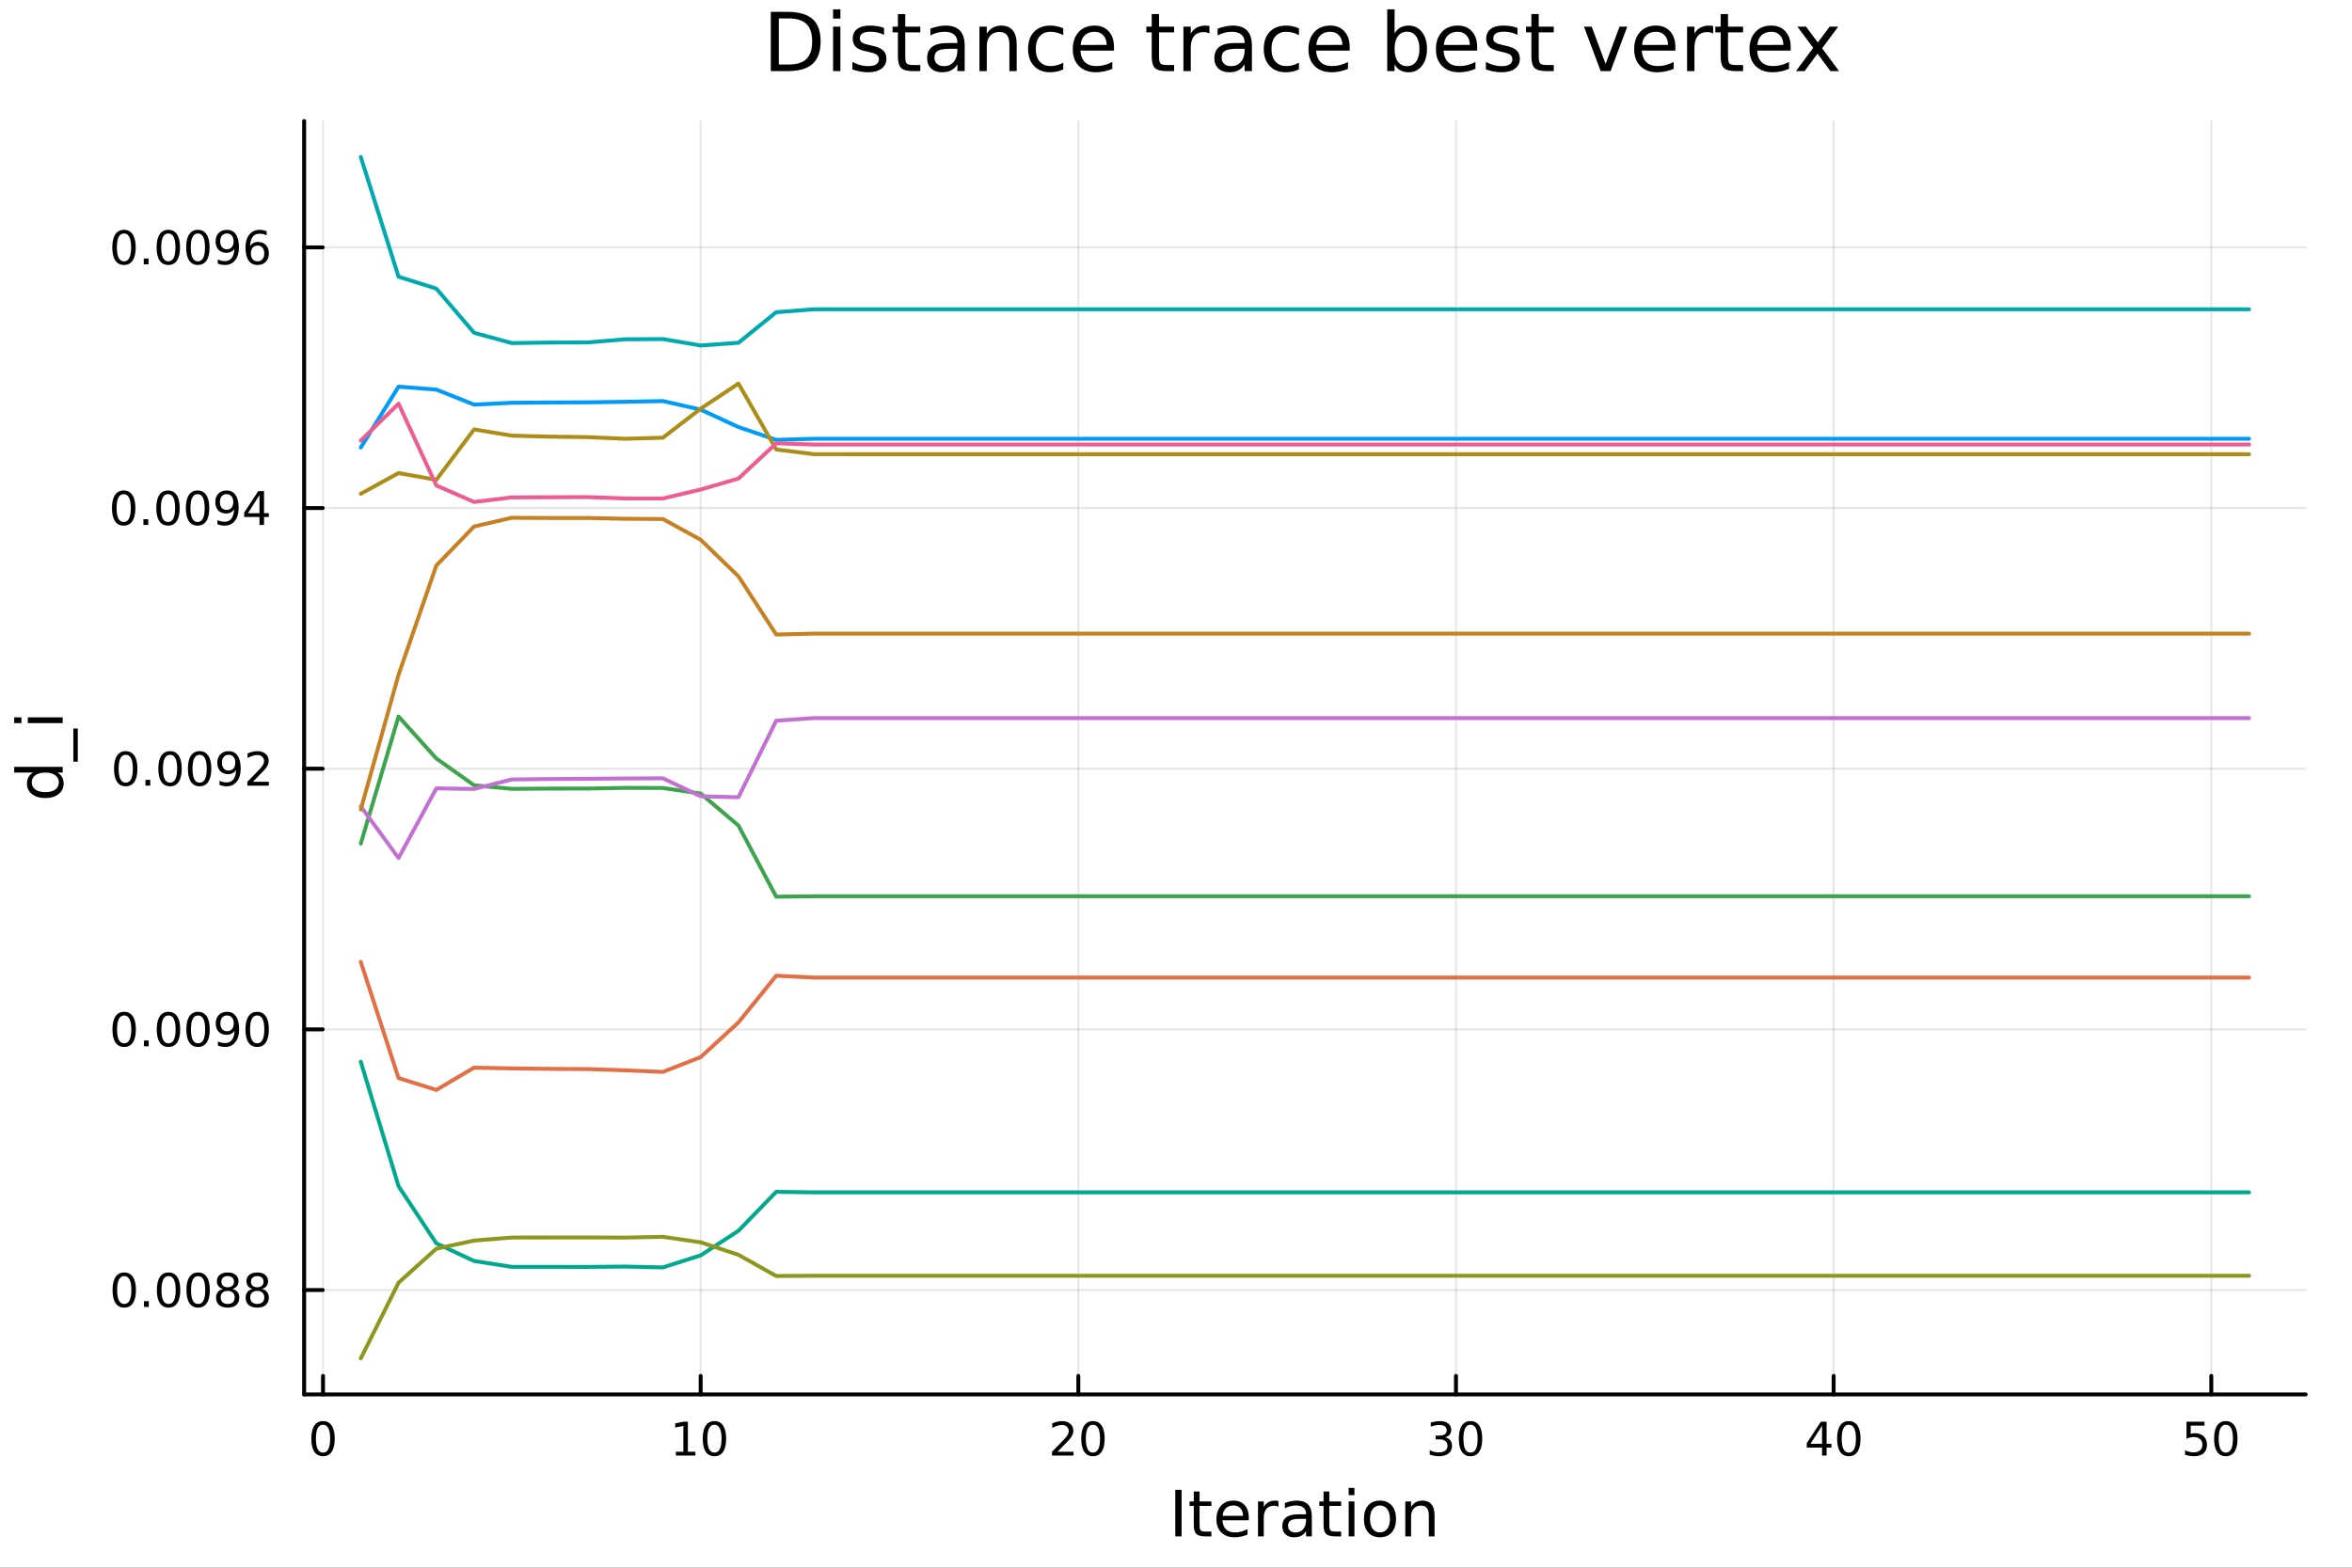 <?xml version="1.0" encoding="utf-8"?>
<svg xmlns="http://www.w3.org/2000/svg" xmlns:xlink="http://www.w3.org/1999/xlink" width="600" height="400" viewBox="0 0 2400 1600">
<rect x="0" y="0" width="2400" height="1600" fill="#333333" stroke="none"/>
<defs>
  <clipPath id="clip060">
    <rect x="0" y="0" width="2400" height="1600"/>
  </clipPath>
</defs>
<path clip-path="url(#clip060)" d="M0 1600 L2400 1600 L2400 0 L0 0  Z" fill="#ffffff" fill-rule="evenodd" fill-opacity="1"/>
<defs>
  <clipPath id="clip061">
    <rect x="480" y="0" width="1681" height="1600"/>
  </clipPath>
</defs>
<path clip-path="url(#clip060)" d="M310.352 1423.18 L2352.76 1423.18 L2352.76 123.472 L310.352 123.472  Z" fill="#ffffff" fill-rule="evenodd" fill-opacity="1"/>
<defs>
  <clipPath id="clip062">
    <rect x="310" y="123" width="2043" height="1301"/>
  </clipPath>
</defs>
<polyline clip-path="url(#clip062)" style="stroke:#000000; stroke-linecap:round; stroke-linejoin:round; stroke-width:2; stroke-opacity:0.1; fill:none" points="329.62,1423.18 329.62,123.472 "/>
<polyline clip-path="url(#clip062)" style="stroke:#000000; stroke-linecap:round; stroke-linejoin:round; stroke-width:2; stroke-opacity:0.1; fill:none" points="714.979,1423.18 714.979,123.472 "/>
<polyline clip-path="url(#clip062)" style="stroke:#000000; stroke-linecap:round; stroke-linejoin:round; stroke-width:2; stroke-opacity:0.1; fill:none" points="1100.34,1423.18 1100.34,123.472 "/>
<polyline clip-path="url(#clip062)" style="stroke:#000000; stroke-linecap:round; stroke-linejoin:round; stroke-width:2; stroke-opacity:0.1; fill:none" points="1485.7,1423.18 1485.7,123.472 "/>
<polyline clip-path="url(#clip062)" style="stroke:#000000; stroke-linecap:round; stroke-linejoin:round; stroke-width:2; stroke-opacity:0.1; fill:none" points="1871.06,1423.18 1871.06,123.472 "/>
<polyline clip-path="url(#clip062)" style="stroke:#000000; stroke-linecap:round; stroke-linejoin:round; stroke-width:2; stroke-opacity:0.1; fill:none" points="2256.42,1423.18 2256.42,123.472 "/>
<polyline clip-path="url(#clip062)" style="stroke:#000000; stroke-linecap:round; stroke-linejoin:round; stroke-width:2; stroke-opacity:0.1; fill:none" points="310.352,1316.61 2352.76,1316.61 "/>
<polyline clip-path="url(#clip062)" style="stroke:#000000; stroke-linecap:round; stroke-linejoin:round; stroke-width:2; stroke-opacity:0.1; fill:none" points="310.352,1050.58 2352.76,1050.58 "/>
<polyline clip-path="url(#clip062)" style="stroke:#000000; stroke-linecap:round; stroke-linejoin:round; stroke-width:2; stroke-opacity:0.1; fill:none" points="310.352,784.547 2352.76,784.547 "/>
<polyline clip-path="url(#clip062)" style="stroke:#000000; stroke-linecap:round; stroke-linejoin:round; stroke-width:2; stroke-opacity:0.1; fill:none" points="310.352,518.514 2352.76,518.514 "/>
<polyline clip-path="url(#clip062)" style="stroke:#000000; stroke-linecap:round; stroke-linejoin:round; stroke-width:2; stroke-opacity:0.1; fill:none" points="310.352,252.481 2352.76,252.481 "/>
<polyline clip-path="url(#clip060)" style="stroke:#000000; stroke-linecap:round; stroke-linejoin:round; stroke-width:4; stroke-opacity:1; fill:none" points="310.352,1423.18 2352.76,1423.18 "/>
<polyline clip-path="url(#clip060)" style="stroke:#000000; stroke-linecap:round; stroke-linejoin:round; stroke-width:4; stroke-opacity:1; fill:none" points="329.62,1423.18 329.62,1404.28 "/>
<polyline clip-path="url(#clip060)" style="stroke:#000000; stroke-linecap:round; stroke-linejoin:round; stroke-width:4; stroke-opacity:1; fill:none" points="714.979,1423.18 714.979,1404.28 "/>
<polyline clip-path="url(#clip060)" style="stroke:#000000; stroke-linecap:round; stroke-linejoin:round; stroke-width:4; stroke-opacity:1; fill:none" points="1100.34,1423.18 1100.34,1404.28 "/>
<polyline clip-path="url(#clip060)" style="stroke:#000000; stroke-linecap:round; stroke-linejoin:round; stroke-width:4; stroke-opacity:1; fill:none" points="1485.7,1423.18 1485.7,1404.28 "/>
<polyline clip-path="url(#clip060)" style="stroke:#000000; stroke-linecap:round; stroke-linejoin:round; stroke-width:4; stroke-opacity:1; fill:none" points="1871.06,1423.18 1871.06,1404.28 "/>
<polyline clip-path="url(#clip060)" style="stroke:#000000; stroke-linecap:round; stroke-linejoin:round; stroke-width:4; stroke-opacity:1; fill:none" points="2256.42,1423.18 2256.42,1404.28 "/>
<path clip-path="url(#clip060)" d="M329.62 1454.1 Q326.009 1454.1 324.18 1457.66 Q322.375 1461.2 322.375 1468.33 Q322.375 1475.44 324.18 1479.01 Q326.009 1482.55 329.62 1482.55 Q333.254 1482.55 335.06 1479.01 Q336.888 1475.44 336.888 1468.33 Q336.888 1461.2 335.06 1457.66 Q333.254 1454.1 329.62 1454.1 M329.62 1450.39 Q335.43 1450.39 338.486 1455 Q341.564 1459.58 341.564 1468.33 Q341.564 1477.06 338.486 1481.67 Q335.43 1486.25 329.62 1486.25 Q323.81 1486.25 320.731 1481.67 Q317.675 1477.06 317.675 1468.33 Q317.675 1459.58 320.731 1455 Q323.81 1450.39 329.62 1450.39 Z" fill="#000000" fill-rule="nonzero" fill-opacity="1" /><path clip-path="url(#clip060)" d="M689.667 1481.64 L697.306 1481.64 L697.306 1455.28 L688.995 1456.95 L688.995 1452.69 L697.259 1451.02 L701.935 1451.02 L701.935 1481.64 L709.574 1481.64 L709.574 1485.58 L689.667 1485.58 L689.667 1481.64 Z" fill="#000000" fill-rule="nonzero" fill-opacity="1" /><path clip-path="url(#clip060)" d="M729.018 1454.1 Q725.407 1454.1 723.579 1457.66 Q721.773 1461.2 721.773 1468.33 Q721.773 1475.44 723.579 1479.01 Q725.407 1482.55 729.018 1482.55 Q732.653 1482.55 734.458 1479.01 Q736.287 1475.44 736.287 1468.33 Q736.287 1461.2 734.458 1457.66 Q732.653 1454.1 729.018 1454.1 M729.018 1450.39 Q734.829 1450.39 737.884 1455 Q740.963 1459.58 740.963 1468.33 Q740.963 1477.06 737.884 1481.67 Q734.829 1486.25 729.018 1486.25 Q723.208 1486.25 720.13 1481.67 Q717.074 1477.06 717.074 1468.33 Q717.074 1459.58 720.13 1455 Q723.208 1450.39 729.018 1450.39 Z" fill="#000000" fill-rule="nonzero" fill-opacity="1" /><path clip-path="url(#clip060)" d="M1079.11 1481.64 L1095.43 1481.64 L1095.43 1485.58 L1073.49 1485.58 L1073.49 1481.64 Q1076.15 1478.89 1080.73 1474.26 Q1085.34 1469.61 1086.52 1468.27 Q1088.76 1465.74 1089.64 1464.01 Q1090.55 1462.25 1090.55 1460.56 Q1090.55 1457.8 1088.6 1456.07 Q1086.68 1454.33 1083.58 1454.33 Q1081.38 1454.33 1078.93 1455.09 Q1076.5 1455.86 1073.72 1457.41 L1073.72 1452.69 Q1076.54 1451.55 1079 1450.97 Q1081.45 1450.39 1083.49 1450.39 Q1088.86 1450.39 1092.05 1453.08 Q1095.25 1455.77 1095.25 1460.26 Q1095.25 1462.39 1094.44 1464.31 Q1093.65 1466.2 1091.54 1468.8 Q1090.96 1469.47 1087.86 1472.69 Q1084.76 1475.88 1079.11 1481.64 Z" fill="#000000" fill-rule="nonzero" fill-opacity="1" /><path clip-path="url(#clip060)" d="M1115.25 1454.1 Q1111.63 1454.1 1109.81 1457.66 Q1108 1461.2 1108 1468.33 Q1108 1475.44 1109.81 1479.01 Q1111.63 1482.55 1115.25 1482.55 Q1118.88 1482.55 1120.69 1479.01 Q1122.51 1475.44 1122.51 1468.33 Q1122.51 1461.2 1120.69 1457.66 Q1118.88 1454.1 1115.25 1454.1 M1115.25 1450.39 Q1121.06 1450.39 1124.11 1455 Q1127.19 1459.58 1127.19 1468.33 Q1127.19 1477.06 1124.11 1481.67 Q1121.06 1486.25 1115.25 1486.25 Q1109.44 1486.25 1106.36 1481.67 Q1103.3 1477.06 1103.3 1468.33 Q1103.3 1459.58 1106.36 1455 Q1109.44 1450.39 1115.25 1450.39 Z" fill="#000000" fill-rule="nonzero" fill-opacity="1" /><path clip-path="url(#clip060)" d="M1474.54 1466.95 Q1477.9 1467.66 1479.77 1469.93 Q1481.67 1472.2 1481.67 1475.53 Q1481.67 1480.65 1478.15 1483.45 Q1474.63 1486.25 1468.15 1486.25 Q1465.98 1486.25 1463.66 1485.81 Q1461.37 1485.39 1458.92 1484.54 L1458.92 1480.02 Q1460.86 1481.16 1463.17 1481.74 Q1465.49 1482.32 1468.01 1482.32 Q1472.41 1482.32 1474.7 1480.58 Q1477.02 1478.84 1477.02 1475.53 Q1477.02 1472.48 1474.86 1470.77 Q1472.73 1469.03 1468.92 1469.03 L1464.89 1469.03 L1464.89 1465.19 L1469.1 1465.19 Q1472.55 1465.19 1474.38 1463.82 Q1476.21 1462.43 1476.21 1459.84 Q1476.21 1457.18 1474.31 1455.77 Q1472.43 1454.33 1468.92 1454.33 Q1466.99 1454.33 1464.79 1454.75 Q1462.6 1455.16 1459.96 1456.04 L1459.96 1451.88 Q1462.62 1451.14 1464.93 1450.77 Q1467.27 1450.39 1469.33 1450.39 Q1474.66 1450.39 1477.76 1452.83 Q1480.86 1455.23 1480.86 1459.35 Q1480.86 1462.22 1479.22 1464.21 Q1477.57 1466.18 1474.54 1466.95 Z" fill="#000000" fill-rule="nonzero" fill-opacity="1" /><path clip-path="url(#clip060)" d="M1500.54 1454.1 Q1496.92 1454.1 1495.1 1457.66 Q1493.29 1461.2 1493.29 1468.33 Q1493.29 1475.44 1495.1 1479.01 Q1496.92 1482.55 1500.54 1482.55 Q1504.17 1482.55 1505.98 1479.01 Q1507.8 1475.44 1507.8 1468.33 Q1507.8 1461.2 1505.98 1457.66 Q1504.17 1454.1 1500.54 1454.1 M1500.54 1450.39 Q1506.35 1450.39 1509.4 1455 Q1512.48 1459.58 1512.48 1468.33 Q1512.48 1477.06 1509.4 1481.67 Q1506.35 1486.25 1500.54 1486.25 Q1494.73 1486.25 1491.65 1481.67 Q1488.59 1477.06 1488.59 1468.33 Q1488.59 1459.58 1491.65 1455 Q1494.73 1450.39 1500.54 1450.39 Z" fill="#000000" fill-rule="nonzero" fill-opacity="1" /><path clip-path="url(#clip060)" d="M1859.23 1455.09 L1847.42 1473.54 L1859.23 1473.54 L1859.23 1455.09 M1858 1451.02 L1863.88 1451.02 L1863.88 1473.54 L1868.81 1473.54 L1868.81 1477.43 L1863.88 1477.43 L1863.88 1485.58 L1859.23 1485.58 L1859.23 1477.43 L1843.63 1477.43 L1843.63 1472.92 L1858 1451.02 Z" fill="#000000" fill-rule="nonzero" fill-opacity="1" /><path clip-path="url(#clip060)" d="M1886.54 1454.1 Q1882.93 1454.1 1881.1 1457.66 Q1879.3 1461.2 1879.3 1468.33 Q1879.3 1475.44 1881.1 1479.01 Q1882.93 1482.55 1886.54 1482.55 Q1890.18 1482.55 1891.98 1479.01 Q1893.81 1475.44 1893.81 1468.33 Q1893.81 1461.2 1891.98 1457.66 Q1890.18 1454.1 1886.54 1454.1 M1886.54 1450.39 Q1892.35 1450.39 1895.41 1455 Q1898.49 1459.58 1898.49 1468.33 Q1898.49 1477.06 1895.41 1481.67 Q1892.35 1486.25 1886.54 1486.25 Q1880.73 1486.25 1877.65 1481.67 Q1874.6 1477.06 1874.6 1468.33 Q1874.6 1459.58 1877.65 1455 Q1880.73 1450.39 1886.54 1450.39 Z" fill="#000000" fill-rule="nonzero" fill-opacity="1" /><path clip-path="url(#clip060)" d="M2231.12 1451.02 L2249.47 1451.02 L2249.47 1454.96 L2235.4 1454.96 L2235.4 1463.43 Q2236.42 1463.08 2237.43 1462.92 Q2238.45 1462.73 2239.47 1462.73 Q2245.26 1462.73 2248.64 1465.9 Q2252.02 1469.08 2252.02 1474.49 Q2252.02 1480.07 2248.55 1483.17 Q2245.07 1486.25 2238.75 1486.25 Q2236.58 1486.25 2234.31 1485.88 Q2232.06 1485.51 2229.66 1484.77 L2229.66 1480.07 Q2231.74 1481.2 2233.96 1481.76 Q2236.18 1482.32 2238.66 1482.32 Q2242.67 1482.32 2245 1480.21 Q2247.34 1478.1 2247.34 1474.49 Q2247.34 1470.88 2245 1468.77 Q2242.67 1466.67 2238.66 1466.67 Q2236.79 1466.67 2234.91 1467.08 Q2233.06 1467.5 2231.12 1468.38 L2231.12 1451.02 Z" fill="#000000" fill-rule="nonzero" fill-opacity="1" /><path clip-path="url(#clip060)" d="M2271.23 1454.1 Q2267.62 1454.1 2265.79 1457.66 Q2263.99 1461.2 2263.99 1468.33 Q2263.99 1475.44 2265.79 1479.01 Q2267.62 1482.55 2271.23 1482.55 Q2274.87 1482.55 2276.67 1479.01 Q2278.5 1475.44 2278.5 1468.33 Q2278.5 1461.2 2276.67 1457.66 Q2274.87 1454.1 2271.23 1454.1 M2271.23 1450.39 Q2277.04 1450.39 2280.1 1455 Q2283.18 1459.58 2283.18 1468.33 Q2283.18 1477.06 2280.1 1481.67 Q2277.04 1486.25 2271.23 1486.25 Q2265.42 1486.25 2262.34 1481.67 Q2259.29 1477.06 2259.29 1468.33 Q2259.29 1459.58 2262.34 1455 Q2265.42 1450.39 2271.23 1450.39 Z" fill="#000000" fill-rule="nonzero" fill-opacity="1" /><path clip-path="url(#clip060)" d="M1199.27 1520.52 L1205.7 1520.52 L1205.7 1568.04 L1199.27 1568.04 L1199.27 1520.52 Z" fill="#000000" fill-rule="nonzero" fill-opacity="1" /><path clip-path="url(#clip060)" d="M1224.04 1522.27 L1224.04 1532.4 L1236.1 1532.4 L1236.1 1536.95 L1224.04 1536.95 L1224.04 1556.3 Q1224.04 1560.66 1225.21 1561.9 Q1226.42 1563.14 1230.08 1563.14 L1236.1 1563.14 L1236.1 1568.04 L1230.08 1568.04 Q1223.31 1568.04 1220.73 1565.53 Q1218.15 1562.98 1218.15 1556.3 L1218.15 1536.95 L1213.85 1536.95 L1213.85 1532.4 L1218.15 1532.4 L1218.15 1522.27 L1224.04 1522.27 Z" fill="#000000" fill-rule="nonzero" fill-opacity="1" /><path clip-path="url(#clip060)" d="M1274.29 1548.76 L1274.29 1551.62 L1247.37 1551.62 Q1247.75 1557.67 1251 1560.85 Q1254.27 1564 1260.1 1564 Q1263.47 1564 1266.62 1563.17 Q1269.81 1562.35 1272.93 1560.69 L1272.93 1566.23 Q1269.77 1567.57 1266.46 1568.27 Q1263.15 1568.97 1259.75 1568.97 Q1251.22 1568.97 1246.22 1564 Q1241.26 1559.04 1241.26 1550.57 Q1241.26 1541.82 1245.97 1536.69 Q1250.71 1531.54 1258.73 1531.54 Q1265.92 1531.54 1270.09 1536.18 Q1274.29 1540.8 1274.29 1548.76 M1268.44 1547.04 Q1268.37 1542.23 1265.73 1539.37 Q1263.12 1536.5 1258.79 1536.5 Q1253.89 1536.5 1250.93 1539.27 Q1248 1542.04 1247.56 1547.07 L1268.44 1547.04 Z" fill="#000000" fill-rule="nonzero" fill-opacity="1" /><path clip-path="url(#clip060)" d="M1304.56 1537.87 Q1303.58 1537.3 1302.4 1537.04 Q1301.25 1536.76 1299.85 1536.76 Q1294.89 1536.76 1292.21 1540 Q1289.57 1543.22 1289.57 1549.27 L1289.57 1568.04 L1283.68 1568.04 L1283.68 1532.4 L1289.57 1532.4 L1289.57 1537.93 Q1291.42 1534.69 1294.38 1533.13 Q1297.34 1531.54 1301.57 1531.54 Q1302.18 1531.54 1302.91 1531.63 Q1303.64 1531.7 1304.53 1531.85 L1304.56 1537.87 Z" fill="#000000" fill-rule="nonzero" fill-opacity="1" /><path clip-path="url(#clip060)" d="M1326.91 1550.12 Q1319.81 1550.12 1317.07 1551.75 Q1314.33 1553.37 1314.33 1557.29 Q1314.33 1560.4 1316.37 1562.25 Q1318.44 1564.07 1321.97 1564.07 Q1326.84 1564.07 1329.77 1560.63 Q1332.73 1557.16 1332.73 1551.43 L1332.73 1550.12 L1326.91 1550.12 M1338.59 1547.71 L1338.59 1568.04 L1332.73 1568.04 L1332.73 1562.63 Q1330.73 1565.88 1327.73 1567.44 Q1324.74 1568.97 1320.41 1568.97 Q1314.94 1568.97 1311.69 1565.91 Q1308.48 1562.82 1308.48 1557.67 Q1308.48 1551.65 1312.49 1548.6 Q1316.53 1545.54 1324.52 1545.54 L1332.73 1545.54 L1332.73 1544.97 Q1332.73 1540.93 1330.06 1538.73 Q1327.42 1536.5 1322.61 1536.5 Q1319.55 1536.5 1316.66 1537.23 Q1313.76 1537.97 1311.09 1539.43 L1311.09 1534.02 Q1314.3 1532.78 1317.33 1532.17 Q1320.35 1531.54 1323.21 1531.54 Q1330.95 1531.54 1334.77 1535.55 Q1338.59 1539.56 1338.59 1547.71 Z" fill="#000000" fill-rule="nonzero" fill-opacity="1" /><path clip-path="url(#clip060)" d="M1356.44 1522.27 L1356.44 1532.4 L1368.51 1532.4 L1368.51 1536.95 L1356.44 1536.95 L1356.44 1556.3 Q1356.44 1560.66 1357.62 1561.9 Q1358.83 1563.14 1362.49 1563.14 L1368.51 1563.14 L1368.51 1568.04 L1362.49 1568.04 Q1355.71 1568.04 1353.13 1565.53 Q1350.56 1562.98 1350.56 1556.3 L1350.56 1536.95 L1346.26 1536.95 L1346.26 1532.4 L1350.56 1532.4 L1350.56 1522.27 L1356.44 1522.27 Z" fill="#000000" fill-rule="nonzero" fill-opacity="1" /><path clip-path="url(#clip060)" d="M1376.21 1532.4 L1382.07 1532.4 L1382.07 1568.04 L1376.21 1568.04 L1376.21 1532.4 M1376.21 1518.52 L1382.07 1518.52 L1382.07 1525.93 L1376.21 1525.93 L1376.21 1518.52 Z" fill="#000000" fill-rule="nonzero" fill-opacity="1" /><path clip-path="url(#clip060)" d="M1408.13 1536.5 Q1403.42 1536.5 1400.69 1540.19 Q1397.95 1543.85 1397.95 1550.25 Q1397.95 1556.65 1400.65 1560.34 Q1403.39 1564 1408.13 1564 Q1412.81 1564 1415.55 1560.31 Q1418.29 1556.62 1418.29 1550.25 Q1418.29 1543.92 1415.55 1540.23 Q1412.81 1536.5 1408.13 1536.5 M1408.13 1531.54 Q1415.77 1531.54 1420.13 1536.5 Q1424.49 1541.47 1424.49 1550.25 Q1424.49 1559 1420.13 1564 Q1415.77 1568.97 1408.13 1568.97 Q1400.46 1568.97 1396.1 1564 Q1391.77 1559 1391.77 1550.25 Q1391.77 1541.47 1396.1 1536.5 Q1400.46 1531.54 1408.13 1531.54 Z" fill="#000000" fill-rule="nonzero" fill-opacity="1" /><path clip-path="url(#clip060)" d="M1463.83 1546.53 L1463.83 1568.04 L1457.98 1568.04 L1457.98 1546.72 Q1457.98 1541.66 1456 1539.14 Q1454.03 1536.63 1450.08 1536.63 Q1445.34 1536.63 1442.6 1539.65 Q1439.87 1542.68 1439.87 1547.9 L1439.87 1568.04 L1433.98 1568.04 L1433.98 1532.4 L1439.87 1532.4 L1439.87 1537.93 Q1441.97 1534.72 1444.8 1533.13 Q1447.66 1531.54 1451.39 1531.54 Q1457.53 1531.54 1460.68 1535.36 Q1463.83 1539.14 1463.83 1546.53 Z" fill="#000000" fill-rule="nonzero" fill-opacity="1" /><polyline clip-path="url(#clip060)" style="stroke:#000000; stroke-linecap:round; stroke-linejoin:round; stroke-width:4; stroke-opacity:1; fill:none" points="310.352,1423.18 310.352,123.472 "/>
<polyline clip-path="url(#clip060)" style="stroke:#000000; stroke-linecap:round; stroke-linejoin:round; stroke-width:4; stroke-opacity:1; fill:none" points="310.352,1316.61 329.25,1316.61 "/>
<polyline clip-path="url(#clip060)" style="stroke:#000000; stroke-linecap:round; stroke-linejoin:round; stroke-width:4; stroke-opacity:1; fill:none" points="310.352,1050.58 329.25,1050.58 "/>
<polyline clip-path="url(#clip060)" style="stroke:#000000; stroke-linecap:round; stroke-linejoin:round; stroke-width:4; stroke-opacity:1; fill:none" points="310.352,784.547 329.25,784.547 "/>
<polyline clip-path="url(#clip060)" style="stroke:#000000; stroke-linecap:round; stroke-linejoin:round; stroke-width:4; stroke-opacity:1; fill:none" points="310.352,518.514 329.25,518.514 "/>
<polyline clip-path="url(#clip060)" style="stroke:#000000; stroke-linecap:round; stroke-linejoin:round; stroke-width:4; stroke-opacity:1; fill:none" points="310.352,252.481 329.25,252.481 "/>
<path clip-path="url(#clip060)" d="M126.783 1302.41 Q123.172 1302.41 121.343 1305.98 Q119.538 1309.52 119.538 1316.65 Q119.538 1323.75 121.343 1327.32 Q123.172 1330.86 126.783 1330.86 Q130.417 1330.86 132.223 1327.32 Q134.052 1323.75 134.052 1316.65 Q134.052 1309.52 132.223 1305.98 Q130.417 1302.41 126.783 1302.41 M126.783 1298.71 Q132.593 1298.71 135.649 1303.31 Q138.728 1307.9 138.728 1316.65 Q138.728 1325.37 135.649 1329.98 Q132.593 1334.56 126.783 1334.56 Q120.973 1334.56 117.894 1329.98 Q114.839 1325.37 114.839 1316.65 Q114.839 1307.9 117.894 1303.31 Q120.973 1298.71 126.783 1298.71 Z" fill="#000000" fill-rule="nonzero" fill-opacity="1" /><path clip-path="url(#clip060)" d="M146.945 1328.01 L151.829 1328.01 L151.829 1333.89 L146.945 1333.89 L146.945 1328.01 Z" fill="#000000" fill-rule="nonzero" fill-opacity="1" /><path clip-path="url(#clip060)" d="M172.014 1302.41 Q168.403 1302.41 166.575 1305.98 Q164.769 1309.52 164.769 1316.65 Q164.769 1323.75 166.575 1327.32 Q168.403 1330.86 172.014 1330.86 Q175.649 1330.86 177.454 1327.32 Q179.283 1323.75 179.283 1316.65 Q179.283 1309.52 177.454 1305.98 Q175.649 1302.41 172.014 1302.41 M172.014 1298.71 Q177.825 1298.71 180.88 1303.31 Q183.959 1307.9 183.959 1316.65 Q183.959 1325.37 180.88 1329.98 Q177.825 1334.56 172.014 1334.56 Q166.204 1334.56 163.126 1329.98 Q160.07 1325.37 160.07 1316.65 Q160.07 1307.9 163.126 1303.31 Q166.204 1298.71 172.014 1298.71 Z" fill="#000000" fill-rule="nonzero" fill-opacity="1" /><path clip-path="url(#clip060)" d="M202.176 1302.41 Q198.565 1302.41 196.737 1305.98 Q194.931 1309.52 194.931 1316.65 Q194.931 1323.75 196.737 1327.32 Q198.565 1330.86 202.176 1330.86 Q205.811 1330.86 207.616 1327.32 Q209.445 1323.75 209.445 1316.65 Q209.445 1309.52 207.616 1305.98 Q205.811 1302.41 202.176 1302.41 M202.176 1298.71 Q207.987 1298.71 211.042 1303.31 Q214.121 1307.9 214.121 1316.65 Q214.121 1325.37 211.042 1329.98 Q207.987 1334.56 202.176 1334.56 Q196.366 1334.56 193.288 1329.98 Q190.232 1325.37 190.232 1316.65 Q190.232 1307.9 193.288 1303.31 Q196.366 1298.71 202.176 1298.71 Z" fill="#000000" fill-rule="nonzero" fill-opacity="1" /><path clip-path="url(#clip060)" d="M232.338 1317.48 Q229.005 1317.48 227.084 1319.26 Q225.185 1321.05 225.185 1324.17 Q225.185 1327.3 227.084 1329.08 Q229.005 1330.86 232.338 1330.86 Q235.672 1330.86 237.593 1329.08 Q239.514 1327.27 239.514 1324.17 Q239.514 1321.05 237.593 1319.26 Q235.695 1317.48 232.338 1317.48 M227.662 1315.49 Q224.653 1314.75 222.963 1312.69 Q221.297 1310.63 221.297 1307.67 Q221.297 1303.52 224.236 1301.12 Q227.199 1298.71 232.338 1298.71 Q237.5 1298.71 240.44 1301.12 Q243.38 1303.52 243.38 1307.67 Q243.38 1310.63 241.69 1312.69 Q240.023 1314.75 237.037 1315.49 Q240.417 1316.28 242.292 1318.57 Q244.19 1320.86 244.19 1324.17 Q244.19 1329.19 241.111 1331.88 Q238.056 1334.56 232.338 1334.56 Q226.621 1334.56 223.542 1331.88 Q220.486 1329.19 220.486 1324.17 Q220.486 1320.86 222.385 1318.57 Q224.283 1316.28 227.662 1315.49 M225.949 1308.11 Q225.949 1310.79 227.616 1312.3 Q229.306 1313.8 232.338 1313.8 Q235.347 1313.8 237.037 1312.3 Q238.75 1310.79 238.75 1308.11 Q238.75 1305.42 237.037 1303.92 Q235.347 1302.41 232.338 1302.41 Q229.306 1302.41 227.616 1303.92 Q225.949 1305.42 225.949 1308.11 Z" fill="#000000" fill-rule="nonzero" fill-opacity="1" /><path clip-path="url(#clip060)" d="M262.5 1317.48 Q259.167 1317.48 257.246 1319.26 Q255.347 1321.05 255.347 1324.17 Q255.347 1327.3 257.246 1329.08 Q259.167 1330.86 262.5 1330.86 Q265.833 1330.86 267.755 1329.08 Q269.676 1327.27 269.676 1324.17 Q269.676 1321.05 267.755 1319.26 Q265.857 1317.48 262.5 1317.48 M257.824 1315.49 Q254.815 1314.75 253.125 1312.69 Q251.458 1310.63 251.458 1307.67 Q251.458 1303.52 254.398 1301.12 Q257.361 1298.71 262.5 1298.71 Q267.662 1298.71 270.602 1301.12 Q273.542 1303.52 273.542 1307.67 Q273.542 1310.63 271.852 1312.69 Q270.185 1314.75 267.199 1315.49 Q270.579 1316.28 272.454 1318.57 Q274.352 1320.86 274.352 1324.17 Q274.352 1329.19 271.273 1331.88 Q268.218 1334.56 262.5 1334.56 Q256.783 1334.56 253.704 1331.88 Q250.648 1329.19 250.648 1324.17 Q250.648 1320.86 252.546 1318.57 Q254.445 1316.28 257.824 1315.49 M256.111 1308.11 Q256.111 1310.79 257.778 1312.3 Q259.468 1313.8 262.5 1313.8 Q265.509 1313.8 267.199 1312.3 Q268.912 1310.79 268.912 1308.11 Q268.912 1305.42 267.199 1303.92 Q265.509 1302.41 262.5 1302.41 Q259.468 1302.41 257.778 1303.92 Q256.111 1305.42 256.111 1308.11 Z" fill="#000000" fill-rule="nonzero" fill-opacity="1" /><path clip-path="url(#clip060)" d="M126.691 1036.38 Q123.08 1036.38 121.251 1039.94 Q119.445 1043.49 119.445 1050.61 Q119.445 1057.72 121.251 1061.29 Q123.08 1064.83 126.691 1064.83 Q130.325 1064.83 132.13 1061.29 Q133.959 1057.72 133.959 1050.61 Q133.959 1043.49 132.13 1039.94 Q130.325 1036.38 126.691 1036.38 M126.691 1032.67 Q132.501 1032.67 135.556 1037.28 Q138.635 1041.86 138.635 1050.61 Q138.635 1059.34 135.556 1063.95 Q132.501 1068.53 126.691 1068.53 Q120.88 1068.53 117.802 1063.95 Q114.746 1059.34 114.746 1050.61 Q114.746 1041.86 117.802 1037.28 Q120.88 1032.67 126.691 1032.67 Z" fill="#000000" fill-rule="nonzero" fill-opacity="1" /><path clip-path="url(#clip060)" d="M146.853 1061.98 L151.737 1061.98 L151.737 1067.86 L146.853 1067.86 L146.853 1061.98 Z" fill="#000000" fill-rule="nonzero" fill-opacity="1" /><path clip-path="url(#clip060)" d="M171.922 1036.38 Q168.311 1036.38 166.482 1039.94 Q164.677 1043.49 164.677 1050.61 Q164.677 1057.72 166.482 1061.29 Q168.311 1064.83 171.922 1064.83 Q175.556 1064.83 177.362 1061.29 Q179.19 1057.72 179.19 1050.61 Q179.19 1043.49 177.362 1039.94 Q175.556 1036.38 171.922 1036.38 M171.922 1032.67 Q177.732 1032.67 180.788 1037.28 Q183.866 1041.86 183.866 1050.61 Q183.866 1059.34 180.788 1063.95 Q177.732 1068.53 171.922 1068.53 Q166.112 1068.53 163.033 1063.95 Q159.978 1059.34 159.978 1050.61 Q159.978 1041.86 163.033 1037.28 Q166.112 1032.67 171.922 1032.67 Z" fill="#000000" fill-rule="nonzero" fill-opacity="1" /><path clip-path="url(#clip060)" d="M202.084 1036.38 Q198.473 1036.38 196.644 1039.94 Q194.838 1043.49 194.838 1050.61 Q194.838 1057.72 196.644 1061.29 Q198.473 1064.83 202.084 1064.83 Q205.718 1064.83 207.524 1061.29 Q209.352 1057.72 209.352 1050.61 Q209.352 1043.49 207.524 1039.94 Q205.718 1036.38 202.084 1036.38 M202.084 1032.67 Q207.894 1032.67 210.949 1037.28 Q214.028 1041.86 214.028 1050.61 Q214.028 1059.34 210.949 1063.95 Q207.894 1068.53 202.084 1068.53 Q196.274 1068.53 193.195 1063.95 Q190.139 1059.34 190.139 1050.61 Q190.139 1041.86 193.195 1037.28 Q196.274 1032.67 202.084 1032.67 Z" fill="#000000" fill-rule="nonzero" fill-opacity="1" /><path clip-path="url(#clip060)" d="M222.385 1067.14 L222.385 1062.88 Q224.144 1063.72 225.949 1064.16 Q227.755 1064.6 229.491 1064.6 Q234.121 1064.6 236.551 1061.49 Q239.005 1058.37 239.352 1052.03 Q238.009 1054.02 235.949 1055.08 Q233.889 1056.15 231.389 1056.15 Q226.204 1056.15 223.172 1053.02 Q220.162 1049.87 220.162 1044.43 Q220.162 1039.11 223.31 1035.89 Q226.459 1032.67 231.69 1032.67 Q237.685 1032.67 240.834 1037.28 Q244.005 1041.86 244.005 1050.61 Q244.005 1058.79 240.116 1063.67 Q236.25 1068.53 229.699 1068.53 Q227.94 1068.53 226.135 1068.18 Q224.329 1067.84 222.385 1067.14 M231.69 1052.49 Q234.838 1052.49 236.667 1050.34 Q238.519 1048.18 238.519 1044.43 Q238.519 1040.71 236.667 1038.55 Q234.838 1036.38 231.69 1036.38 Q228.542 1036.38 226.69 1038.55 Q224.861 1040.71 224.861 1044.43 Q224.861 1048.18 226.69 1050.34 Q228.542 1052.49 231.69 1052.49 Z" fill="#000000" fill-rule="nonzero" fill-opacity="1" /><path clip-path="url(#clip060)" d="M262.408 1036.38 Q258.796 1036.38 256.968 1039.94 Q255.162 1043.49 255.162 1050.61 Q255.162 1057.72 256.968 1061.29 Q258.796 1064.83 262.408 1064.83 Q266.042 1064.83 267.847 1061.29 Q269.676 1057.72 269.676 1050.61 Q269.676 1043.49 267.847 1039.94 Q266.042 1036.38 262.408 1036.38 M262.408 1032.67 Q268.218 1032.67 271.273 1037.28 Q274.352 1041.86 274.352 1050.61 Q274.352 1059.34 271.273 1063.95 Q268.218 1068.53 262.408 1068.53 Q256.597 1068.53 253.519 1063.95 Q250.463 1059.34 250.463 1050.61 Q250.463 1041.86 253.519 1037.28 Q256.597 1032.67 262.408 1032.67 Z" fill="#000000" fill-rule="nonzero" fill-opacity="1" /><path clip-path="url(#clip060)" d="M128.288 770.346 Q124.677 770.346 122.848 773.91 Q121.043 777.452 121.043 784.582 Q121.043 791.688 122.848 795.253 Q124.677 798.794 128.288 798.794 Q131.922 798.794 133.728 795.253 Q135.556 791.688 135.556 784.582 Q135.556 777.452 133.728 773.91 Q131.922 770.346 128.288 770.346 M128.288 766.642 Q134.098 766.642 137.154 771.248 Q140.232 775.832 140.232 784.582 Q140.232 793.308 137.154 797.915 Q134.098 802.498 128.288 802.498 Q122.478 802.498 119.399 797.915 Q116.343 793.308 116.343 784.582 Q116.343 775.832 119.399 771.248 Q122.478 766.642 128.288 766.642 Z" fill="#000000" fill-rule="nonzero" fill-opacity="1" /><path clip-path="url(#clip060)" d="M148.45 795.947 L153.334 795.947 L153.334 801.827 L148.45 801.827 L148.45 795.947 Z" fill="#000000" fill-rule="nonzero" fill-opacity="1" /><path clip-path="url(#clip060)" d="M173.519 770.346 Q169.908 770.346 168.079 773.91 Q166.274 777.452 166.274 784.582 Q166.274 791.688 168.079 795.253 Q169.908 798.794 173.519 798.794 Q177.153 798.794 178.959 795.253 Q180.788 791.688 180.788 784.582 Q180.788 777.452 178.959 773.91 Q177.153 770.346 173.519 770.346 M173.519 766.642 Q179.329 766.642 182.385 771.248 Q185.463 775.832 185.463 784.582 Q185.463 793.308 182.385 797.915 Q179.329 802.498 173.519 802.498 Q167.709 802.498 164.63 797.915 Q161.575 793.308 161.575 784.582 Q161.575 775.832 164.63 771.248 Q167.709 766.642 173.519 766.642 Z" fill="#000000" fill-rule="nonzero" fill-opacity="1" /><path clip-path="url(#clip060)" d="M203.681 770.346 Q200.07 770.346 198.241 773.91 Q196.436 777.452 196.436 784.582 Q196.436 791.688 198.241 795.253 Q200.07 798.794 203.681 798.794 Q207.315 798.794 209.121 795.253 Q210.949 791.688 210.949 784.582 Q210.949 777.452 209.121 773.91 Q207.315 770.346 203.681 770.346 M203.681 766.642 Q209.491 766.642 212.547 771.248 Q215.625 775.832 215.625 784.582 Q215.625 793.308 212.547 797.915 Q209.491 802.498 203.681 802.498 Q197.871 802.498 194.792 797.915 Q191.737 793.308 191.737 784.582 Q191.737 775.832 194.792 771.248 Q197.871 766.642 203.681 766.642 Z" fill="#000000" fill-rule="nonzero" fill-opacity="1" /><path clip-path="url(#clip060)" d="M223.982 801.109 L223.982 796.85 Q225.741 797.683 227.547 798.123 Q229.352 798.563 231.088 798.563 Q235.718 798.563 238.148 795.461 Q240.602 792.336 240.949 785.994 Q239.607 787.984 237.547 789.049 Q235.486 790.114 232.986 790.114 Q227.801 790.114 224.769 786.989 Q221.76 783.841 221.76 778.401 Q221.76 773.077 224.908 769.859 Q228.056 766.642 233.287 766.642 Q239.283 766.642 242.431 771.248 Q245.602 775.832 245.602 784.582 Q245.602 792.753 241.713 797.637 Q237.847 802.498 231.297 802.498 Q229.537 802.498 227.732 802.151 Q225.926 801.804 223.982 801.109 M233.287 786.457 Q236.435 786.457 238.264 784.304 Q240.116 782.151 240.116 778.401 Q240.116 774.674 238.264 772.521 Q236.435 770.346 233.287 770.346 Q230.139 770.346 228.287 772.521 Q226.459 774.674 226.459 778.401 Q226.459 782.151 228.287 784.304 Q230.139 786.457 233.287 786.457 Z" fill="#000000" fill-rule="nonzero" fill-opacity="1" /><path clip-path="url(#clip060)" d="M258.033 797.892 L274.352 797.892 L274.352 801.827 L252.408 801.827 L252.408 797.892 Q255.07 795.137 259.653 790.507 Q264.259 785.855 265.44 784.512 Q267.685 781.989 268.565 780.253 Q269.468 778.494 269.468 776.804 Q269.468 774.049 267.523 772.313 Q265.602 770.577 262.5 770.577 Q260.301 770.577 257.847 771.341 Q255.417 772.105 252.639 773.656 L252.639 768.933 Q255.463 767.799 257.917 767.221 Q260.37 766.642 262.408 766.642 Q267.778 766.642 270.972 769.327 Q274.167 772.012 274.167 776.503 Q274.167 778.633 273.357 780.554 Q272.569 782.452 270.463 785.045 Q269.884 785.716 266.782 788.933 Q263.681 792.128 258.033 797.892 Z" fill="#000000" fill-rule="nonzero" fill-opacity="1" /><path clip-path="url(#clip060)" d="M126.205 504.312 Q122.593 504.312 120.765 507.877 Q118.959 511.419 118.959 518.548 Q118.959 525.655 120.765 529.22 Q122.593 532.761 126.205 532.761 Q129.839 532.761 131.644 529.22 Q133.473 525.655 133.473 518.548 Q133.473 511.419 131.644 507.877 Q129.839 504.312 126.205 504.312 M126.205 500.609 Q132.015 500.609 135.07 505.215 Q138.149 509.799 138.149 518.548 Q138.149 527.275 135.07 531.882 Q132.015 536.465 126.205 536.465 Q120.394 536.465 117.316 531.882 Q114.26 527.275 114.26 518.548 Q114.26 509.799 117.316 505.215 Q120.394 500.609 126.205 500.609 Z" fill="#000000" fill-rule="nonzero" fill-opacity="1" /><path clip-path="url(#clip060)" d="M146.366 529.914 L151.251 529.914 L151.251 535.794 L146.366 535.794 L146.366 529.914 Z" fill="#000000" fill-rule="nonzero" fill-opacity="1" /><path clip-path="url(#clip060)" d="M171.436 504.312 Q167.825 504.312 165.996 507.877 Q164.19 511.419 164.19 518.548 Q164.19 525.655 165.996 529.22 Q167.825 532.761 171.436 532.761 Q175.07 532.761 176.876 529.22 Q178.704 525.655 178.704 518.548 Q178.704 511.419 176.876 507.877 Q175.07 504.312 171.436 504.312 M171.436 500.609 Q177.246 500.609 180.301 505.215 Q183.38 509.799 183.38 518.548 Q183.38 527.275 180.301 531.882 Q177.246 536.465 171.436 536.465 Q165.626 536.465 162.547 531.882 Q159.491 527.275 159.491 518.548 Q159.491 509.799 162.547 505.215 Q165.626 500.609 171.436 500.609 Z" fill="#000000" fill-rule="nonzero" fill-opacity="1" /><path clip-path="url(#clip060)" d="M201.598 504.312 Q197.987 504.312 196.158 507.877 Q194.352 511.419 194.352 518.548 Q194.352 525.655 196.158 529.22 Q197.987 532.761 201.598 532.761 Q205.232 532.761 207.037 529.22 Q208.866 525.655 208.866 518.548 Q208.866 511.419 207.037 507.877 Q205.232 504.312 201.598 504.312 M201.598 500.609 Q207.408 500.609 210.463 505.215 Q213.542 509.799 213.542 518.548 Q213.542 527.275 210.463 531.882 Q207.408 536.465 201.598 536.465 Q195.787 536.465 192.709 531.882 Q189.653 527.275 189.653 518.548 Q189.653 509.799 192.709 505.215 Q195.787 500.609 201.598 500.609 Z" fill="#000000" fill-rule="nonzero" fill-opacity="1" /><path clip-path="url(#clip060)" d="M221.898 535.076 L221.898 530.817 Q223.658 531.65 225.463 532.09 Q227.269 532.53 229.005 532.53 Q233.635 532.53 236.065 529.428 Q238.519 526.303 238.866 519.96 Q237.523 521.951 235.463 523.016 Q233.403 524.081 230.903 524.081 Q225.718 524.081 222.686 520.956 Q219.676 517.808 219.676 512.368 Q219.676 507.044 222.824 503.826 Q225.973 500.609 231.204 500.609 Q237.199 500.609 240.347 505.215 Q243.519 509.799 243.519 518.548 Q243.519 526.72 239.63 531.604 Q235.764 536.465 229.213 536.465 Q227.454 536.465 225.648 536.118 Q223.843 535.771 221.898 535.076 M231.204 520.423 Q234.352 520.423 236.181 518.271 Q238.033 516.118 238.033 512.368 Q238.033 508.641 236.181 506.488 Q234.352 504.312 231.204 504.312 Q228.056 504.312 226.204 506.488 Q224.375 508.641 224.375 512.368 Q224.375 516.118 226.204 518.271 Q228.056 520.423 231.204 520.423 Z" fill="#000000" fill-rule="nonzero" fill-opacity="1" /><path clip-path="url(#clip060)" d="M264.769 505.308 L252.963 523.757 L264.769 523.757 L264.769 505.308 M263.542 501.234 L269.421 501.234 L269.421 523.757 L274.352 523.757 L274.352 527.646 L269.421 527.646 L269.421 535.794 L264.769 535.794 L264.769 527.646 L249.167 527.646 L249.167 523.132 L263.542 501.234 Z" fill="#000000" fill-rule="nonzero" fill-opacity="1" /><path clip-path="url(#clip060)" d="M126.529 238.279 Q122.918 238.279 121.089 241.844 Q119.283 245.386 119.283 252.515 Q119.283 259.622 121.089 263.187 Q122.918 266.728 126.529 266.728 Q130.163 266.728 131.968 263.187 Q133.797 259.622 133.797 252.515 Q133.797 245.386 131.968 241.844 Q130.163 238.279 126.529 238.279 M126.529 234.576 Q132.339 234.576 135.394 239.182 Q138.473 243.765 138.473 252.515 Q138.473 261.242 135.394 265.849 Q132.339 270.432 126.529 270.432 Q120.718 270.432 117.64 265.849 Q114.584 261.242 114.584 252.515 Q114.584 243.765 117.64 239.182 Q120.718 234.576 126.529 234.576 Z" fill="#000000" fill-rule="nonzero" fill-opacity="1" /><path clip-path="url(#clip060)" d="M146.691 263.881 L151.575 263.881 L151.575 269.761 L146.691 269.761 L146.691 263.881 Z" fill="#000000" fill-rule="nonzero" fill-opacity="1" /><path clip-path="url(#clip060)" d="M171.76 238.279 Q168.149 238.279 166.32 241.844 Q164.515 245.386 164.515 252.515 Q164.515 259.622 166.32 263.187 Q168.149 266.728 171.76 266.728 Q175.394 266.728 177.2 263.187 Q179.028 259.622 179.028 252.515 Q179.028 245.386 177.2 241.844 Q175.394 238.279 171.76 238.279 M171.76 234.576 Q177.57 234.576 180.626 239.182 Q183.704 243.765 183.704 252.515 Q183.704 261.242 180.626 265.849 Q177.57 270.432 171.76 270.432 Q165.95 270.432 162.871 265.849 Q159.815 261.242 159.815 252.515 Q159.815 243.765 162.871 239.182 Q165.95 234.576 171.76 234.576 Z" fill="#000000" fill-rule="nonzero" fill-opacity="1" /><path clip-path="url(#clip060)" d="M201.922 238.279 Q198.311 238.279 196.482 241.844 Q194.676 245.386 194.676 252.515 Q194.676 259.622 196.482 263.187 Q198.311 266.728 201.922 266.728 Q205.556 266.728 207.362 263.187 Q209.19 259.622 209.19 252.515 Q209.19 245.386 207.362 241.844 Q205.556 238.279 201.922 238.279 M201.922 234.576 Q207.732 234.576 210.787 239.182 Q213.866 243.765 213.866 252.515 Q213.866 261.242 210.787 265.849 Q207.732 270.432 201.922 270.432 Q196.112 270.432 193.033 265.849 Q189.977 261.242 189.977 252.515 Q189.977 243.765 193.033 239.182 Q196.112 234.576 201.922 234.576 Z" fill="#000000" fill-rule="nonzero" fill-opacity="1" /><path clip-path="url(#clip060)" d="M222.223 269.043 L222.223 264.784 Q223.982 265.617 225.787 266.057 Q227.593 266.497 229.329 266.497 Q233.959 266.497 236.389 263.395 Q238.843 260.27 239.19 253.927 Q237.847 255.918 235.787 256.983 Q233.727 258.048 231.227 258.048 Q226.042 258.048 223.01 254.923 Q220 251.775 220 246.335 Q220 241.011 223.148 237.793 Q226.297 234.576 231.528 234.576 Q237.523 234.576 240.672 239.182 Q243.843 243.765 243.843 252.515 Q243.843 260.687 239.954 265.571 Q236.088 270.432 229.537 270.432 Q227.778 270.432 225.973 270.085 Q224.167 269.738 222.223 269.043 M231.528 254.39 Q234.676 254.39 236.505 252.238 Q238.357 250.085 238.357 246.335 Q238.357 242.608 236.505 240.455 Q234.676 238.279 231.528 238.279 Q228.38 238.279 226.528 240.455 Q224.699 242.608 224.699 246.335 Q224.699 250.085 226.528 252.238 Q228.38 254.39 231.528 254.39 Z" fill="#000000" fill-rule="nonzero" fill-opacity="1" /><path clip-path="url(#clip060)" d="M262.824 250.617 Q259.676 250.617 257.824 252.77 Q255.996 254.923 255.996 258.673 Q255.996 262.4 257.824 264.576 Q259.676 266.728 262.824 266.728 Q265.972 266.728 267.801 264.576 Q269.653 262.4 269.653 258.673 Q269.653 254.923 267.801 252.77 Q265.972 250.617 262.824 250.617 M272.107 235.965 L272.107 240.224 Q270.347 239.39 268.542 238.951 Q266.759 238.511 265 238.511 Q260.37 238.511 257.917 241.636 Q255.486 244.761 255.139 251.08 Q256.505 249.066 258.565 248.002 Q260.625 246.914 263.102 246.914 Q268.31 246.914 271.32 250.085 Q274.352 253.233 274.352 258.673 Q274.352 263.997 271.204 267.214 Q268.056 270.432 262.824 270.432 Q256.829 270.432 253.658 265.849 Q250.486 261.242 250.486 252.515 Q250.486 244.321 254.375 239.46 Q258.264 234.576 264.815 234.576 Q266.574 234.576 268.357 234.923 Q270.162 235.27 272.107 235.965 Z" fill="#000000" fill-rule="nonzero" fill-opacity="1" /><path clip-path="url(#clip060)" d="M33.767 788.508 L14.479 788.508 L14.479 782.652 L64.004 782.652 L64.004 788.508 L58.657 788.508 Q61.84 790.354 63.399 793.187 Q64.927 795.988 64.927 799.935 Q64.927 806.396 59.771 810.47 Q54.615 814.512 46.212 814.512 Q37.809 814.512 32.653 810.47 Q27.497 806.396 27.497 799.935 Q27.497 795.988 29.056 793.187 Q30.584 790.354 33.767 788.508 M46.212 808.465 Q52.673 808.465 56.365 805.823 Q60.026 803.149 60.026 798.502 Q60.026 793.855 56.365 791.182 Q52.673 788.508 46.212 788.508 Q39.751 788.508 36.09 791.182 Q32.398 793.855 32.398 798.502 Q32.398 803.149 36.09 805.823 Q39.751 808.465 46.212 808.465 Z" fill="#000000" fill-rule="nonzero" fill-opacity="1" /><path clip-path="url(#clip060)" d="M74.826 743.503 L79.377 743.503 L79.377 777.368 L74.826 777.368 L74.826 743.503 Z" fill="#000000" fill-rule="nonzero" fill-opacity="1" /><path clip-path="url(#clip060)" d="M28.356 737.996 L28.356 732.14 L64.004 732.14 L64.004 737.996 L28.356 737.996 M14.479 737.996 L14.479 732.14 L21.895 732.14 L21.895 737.996 L14.479 737.996 Z" fill="#000000" fill-rule="nonzero" fill-opacity="1" /><path clip-path="url(#clip060)" d="M794.708 18.82 L794.708 65.852 L804.592 65.852 Q817.109 65.852 822.902 60.18 Q828.735 54.509 828.735 42.275 Q828.735 30.122 822.902 24.492 Q817.109 18.82 804.592 18.82 L794.708 18.82 M786.525 12.096 L803.336 12.096 Q820.917 12.096 829.141 19.428 Q837.364 26.72 837.364 42.275 Q837.364 57.912 829.1 65.244 Q820.836 72.576 803.336 72.576 L786.525 72.576 L786.525 12.096 Z" fill="#000000" fill-rule="nonzero" fill-opacity="1" /><path clip-path="url(#clip060)" d="M850.084 27.206 L857.537 27.206 L857.537 72.576 L850.084 72.576 L850.084 27.206 M850.084 9.544 L857.537 9.544 L857.537 18.983 L850.084 18.983 L850.084 9.544 Z" fill="#000000" fill-rule="nonzero" fill-opacity="1" /><path clip-path="url(#clip060)" d="M902.057 28.543 L902.057 35.591 Q898.897 33.971 895.494 33.161 Q892.092 32.35 888.446 32.35 Q882.896 32.35 880.101 34.052 Q877.346 35.753 877.346 39.156 Q877.346 41.749 879.331 43.248 Q881.316 44.706 887.311 46.043 L889.864 46.61 Q897.803 48.311 901.125 51.43 Q904.487 54.509 904.487 60.059 Q904.487 66.378 899.464 70.064 Q894.482 73.751 885.732 73.751 Q882.086 73.751 878.116 73.022 Q874.187 72.333 869.812 70.915 L869.812 63.218 Q873.944 65.365 877.954 66.459 Q881.964 67.512 885.894 67.512 Q891.16 67.512 893.995 65.73 Q896.831 63.907 896.831 60.626 Q896.831 57.588 894.765 55.967 Q892.74 54.347 885.813 52.848 L883.22 52.24 Q876.293 50.782 873.214 47.785 Q870.136 44.746 870.136 39.48 Q870.136 33.08 874.673 29.596 Q879.21 26.112 887.555 26.112 Q891.686 26.112 895.332 26.72 Q898.978 27.327 902.057 28.543 Z" fill="#000000" fill-rule="nonzero" fill-opacity="1" /><path clip-path="url(#clip060)" d="M923.729 14.324 L923.729 27.206 L939.082 27.206 L939.082 32.999 L923.729 32.999 L923.729 57.628 Q923.729 63.178 925.228 64.758 Q926.767 66.338 931.426 66.338 L939.082 66.338 L939.082 72.576 L931.426 72.576 Q922.797 72.576 919.516 69.376 Q916.235 66.135 916.235 57.628 L916.235 32.999 L910.766 32.999 L910.766 27.206 L916.235 27.206 L916.235 14.324 L923.729 14.324 Z" fill="#000000" fill-rule="nonzero" fill-opacity="1" /><path clip-path="url(#clip060)" d="M969.504 49.769 Q960.471 49.769 956.987 51.835 Q953.503 53.901 953.503 58.884 Q953.503 62.854 956.096 65.203 Q958.729 67.512 963.225 67.512 Q969.423 67.512 973.15 63.137 Q976.917 58.722 976.917 51.43 L976.917 49.769 L969.504 49.769 M984.371 46.691 L984.371 72.576 L976.917 72.576 L976.917 65.689 Q974.365 69.821 970.558 71.806 Q966.75 73.751 961.24 73.751 Q954.273 73.751 950.141 69.862 Q946.05 65.933 946.05 59.37 Q946.05 51.714 951.154 47.825 Q956.298 43.936 966.466 43.936 L976.917 43.936 L976.917 43.207 Q976.917 38.062 973.515 35.267 Q970.152 32.431 964.036 32.431 Q960.147 32.431 956.46 33.363 Q952.774 34.295 949.371 36.158 L949.371 29.272 Q953.463 27.692 957.311 26.922 Q961.159 26.112 964.805 26.112 Q974.649 26.112 979.51 31.216 Q984.371 36.32 984.371 46.691 Z" fill="#000000" fill-rule="nonzero" fill-opacity="1" /><path clip-path="url(#clip060)" d="M1037.44 45.192 L1037.44 72.576 L1029.98 72.576 L1029.98 45.435 Q1029.98 38.994 1027.47 35.794 Q1024.96 32.594 1019.94 32.594 Q1013.9 32.594 1010.42 36.442 Q1006.93 40.29 1006.93 46.934 L1006.93 72.576 L999.441 72.576 L999.441 27.206 L1006.93 27.206 L1006.93 34.254 Q1009.61 30.163 1013.21 28.138 Q1016.86 26.112 1021.6 26.112 Q1029.42 26.112 1033.43 30.973 Q1037.44 35.794 1037.44 45.192 Z" fill="#000000" fill-rule="nonzero" fill-opacity="1" /><path clip-path="url(#clip060)" d="M1084.96 28.948 L1084.96 35.915 Q1081.8 34.173 1078.6 33.323 Q1075.44 32.431 1072.19 32.431 Q1064.94 32.431 1060.93 37.05 Q1056.92 41.627 1056.92 49.931 Q1056.92 58.236 1060.93 62.854 Q1064.94 67.431 1072.19 67.431 Q1075.44 67.431 1078.6 66.581 Q1081.8 65.689 1084.96 63.948 L1084.96 70.834 Q1081.84 72.292 1078.47 73.022 Q1075.15 73.751 1071.38 73.751 Q1061.14 73.751 1055.1 67.31 Q1049.06 60.869 1049.06 49.931 Q1049.06 38.832 1055.14 32.472 Q1061.26 26.112 1071.87 26.112 Q1075.31 26.112 1078.6 26.841 Q1081.88 27.53 1084.96 28.948 Z" fill="#000000" fill-rule="nonzero" fill-opacity="1" /><path clip-path="url(#clip060)" d="M1136.73 48.028 L1136.73 51.673 L1102.46 51.673 Q1102.94 59.37 1107.07 63.421 Q1111.25 67.431 1118.66 67.431 Q1122.95 67.431 1126.96 66.378 Q1131.01 65.325 1134.98 63.218 L1134.98 70.267 Q1130.97 71.968 1126.76 72.86 Q1122.55 73.751 1118.21 73.751 Q1107.36 73.751 1101 67.431 Q1094.68 61.112 1094.68 50.337 Q1094.68 39.197 1100.67 32.675 Q1106.71 26.112 1116.92 26.112 Q1126.07 26.112 1131.38 32.026 Q1136.73 37.9 1136.73 48.028 M1129.27 45.84 Q1129.19 39.723 1125.83 36.077 Q1122.51 32.431 1117 32.431 Q1110.76 32.431 1106.99 35.956 Q1103.27 39.48 1102.7 45.88 L1129.27 45.84 Z" fill="#000000" fill-rule="nonzero" fill-opacity="1" /><path clip-path="url(#clip060)" d="M1182.7 14.324 L1182.7 27.206 L1198.06 27.206 L1198.06 32.999 L1182.7 32.999 L1182.7 57.628 Q1182.7 63.178 1184.2 64.758 Q1185.74 66.338 1190.4 66.338 L1198.06 66.338 L1198.06 72.576 L1190.4 72.576 Q1181.77 72.576 1178.49 69.376 Q1175.21 66.135 1175.21 57.628 L1175.21 32.999 L1169.74 32.999 L1169.74 27.206 L1175.21 27.206 L1175.21 14.324 L1182.7 14.324 Z" fill="#000000" fill-rule="nonzero" fill-opacity="1" /><path clip-path="url(#clip060)" d="M1234.15 34.173 Q1232.89 33.444 1231.4 33.12 Q1229.94 32.756 1228.15 32.756 Q1221.84 32.756 1218.43 36.888 Q1215.07 40.979 1215.07 48.676 L1215.07 72.576 L1207.58 72.576 L1207.58 27.206 L1215.07 27.206 L1215.07 34.254 Q1217.42 30.122 1221.19 28.138 Q1224.95 26.112 1230.34 26.112 Q1231.11 26.112 1232.04 26.234 Q1232.98 26.315 1234.11 26.517 L1234.15 34.173 Z" fill="#000000" fill-rule="nonzero" fill-opacity="1" /><path clip-path="url(#clip060)" d="M1262.59 49.769 Q1253.55 49.769 1250.07 51.835 Q1246.59 53.901 1246.59 58.884 Q1246.59 62.854 1249.18 65.203 Q1251.81 67.512 1256.31 67.512 Q1262.51 67.512 1266.23 63.137 Q1270 58.722 1270 51.43 L1270 49.769 L1262.59 49.769 M1277.45 46.691 L1277.45 72.576 L1270 72.576 L1270 65.689 Q1267.45 69.821 1263.64 71.806 Q1259.83 73.751 1254.32 73.751 Q1247.36 73.751 1243.22 69.862 Q1239.13 65.933 1239.13 59.37 Q1239.13 51.714 1244.24 47.825 Q1249.38 43.936 1259.55 43.936 L1270 43.936 L1270 43.207 Q1270 38.062 1266.6 35.267 Q1263.24 32.431 1257.12 32.431 Q1253.23 32.431 1249.54 33.363 Q1245.86 34.295 1242.45 36.158 L1242.45 29.272 Q1246.55 27.692 1250.39 26.922 Q1254.24 26.112 1257.89 26.112 Q1267.73 26.112 1272.59 31.216 Q1277.45 36.32 1277.45 46.691 Z" fill="#000000" fill-rule="nonzero" fill-opacity="1" /><path clip-path="url(#clip060)" d="M1325.46 28.948 L1325.46 35.915 Q1322.3 34.173 1319.1 33.323 Q1315.94 32.431 1312.7 32.431 Q1305.45 32.431 1301.44 37.05 Q1297.43 41.627 1297.43 49.931 Q1297.43 58.236 1301.44 62.854 Q1305.45 67.431 1312.7 67.431 Q1315.94 67.431 1319.1 66.581 Q1322.3 65.689 1325.46 63.948 L1325.46 70.834 Q1322.34 72.292 1318.98 73.022 Q1315.65 73.751 1311.89 73.751 Q1301.64 73.751 1295.6 67.31 Q1289.57 60.869 1289.57 49.931 Q1289.57 38.832 1295.64 32.472 Q1301.76 26.112 1312.37 26.112 Q1315.82 26.112 1319.1 26.841 Q1322.38 27.53 1325.46 28.948 Z" fill="#000000" fill-rule="nonzero" fill-opacity="1" /><path clip-path="url(#clip060)" d="M1377.23 48.028 L1377.23 51.673 L1342.96 51.673 Q1343.44 59.37 1347.58 63.421 Q1351.75 67.431 1359.16 67.431 Q1363.45 67.431 1367.47 66.378 Q1371.52 65.325 1375.49 63.218 L1375.49 70.267 Q1371.48 71.968 1367.26 72.86 Q1363.05 73.751 1358.72 73.751 Q1347.86 73.751 1341.5 67.431 Q1335.18 61.112 1335.18 50.337 Q1335.18 39.197 1341.17 32.675 Q1347.21 26.112 1357.42 26.112 Q1366.57 26.112 1371.88 32.026 Q1377.23 37.9 1377.23 48.028 M1369.77 45.84 Q1369.69 39.723 1366.33 36.077 Q1363.01 32.431 1357.5 32.431 Q1351.26 32.431 1347.49 35.956 Q1343.77 39.48 1343.2 45.88 L1369.77 45.84 Z" fill="#000000" fill-rule="nonzero" fill-opacity="1" /><path clip-path="url(#clip060)" d="M1448.4 49.931 Q1448.4 41.708 1445 37.05 Q1441.64 32.35 1435.72 32.35 Q1429.81 32.35 1426.41 37.05 Q1423.04 41.708 1423.04 49.931 Q1423.04 58.155 1426.41 62.854 Q1429.81 67.512 1435.72 67.512 Q1441.64 67.512 1445 62.854 Q1448.4 58.155 1448.4 49.931 M1423.04 34.092 Q1425.39 30.041 1428.96 28.097 Q1432.56 26.112 1437.55 26.112 Q1445.81 26.112 1450.95 32.675 Q1456.14 39.237 1456.14 49.931 Q1456.14 60.626 1450.95 67.188 Q1445.81 73.751 1437.55 73.751 Q1432.56 73.751 1428.96 71.806 Q1425.39 69.821 1423.04 65.77 L1423.04 72.576 L1415.55 72.576 L1415.55 9.544 L1423.04 9.544 L1423.04 34.092 Z" fill="#000000" fill-rule="nonzero" fill-opacity="1" /><path clip-path="url(#clip060)" d="M1507.3 48.028 L1507.3 51.673 L1473.03 51.673 Q1473.52 59.37 1477.65 63.421 Q1481.82 67.431 1489.24 67.431 Q1493.53 67.431 1497.54 66.378 Q1501.59 65.325 1505.56 63.218 L1505.56 70.267 Q1501.55 71.968 1497.34 72.86 Q1493.12 73.751 1488.79 73.751 Q1477.93 73.751 1471.57 67.431 Q1465.25 61.112 1465.25 50.337 Q1465.25 39.197 1471.25 32.675 Q1477.29 26.112 1487.49 26.112 Q1496.65 26.112 1501.96 32.026 Q1507.3 37.9 1507.3 48.028 M1499.85 45.84 Q1499.77 39.723 1496.41 36.077 Q1493.08 32.431 1487.57 32.431 Q1481.34 32.431 1477.57 35.956 Q1473.84 39.48 1473.27 45.88 L1499.85 45.84 Z" fill="#000000" fill-rule="nonzero" fill-opacity="1" /><path clip-path="url(#clip060)" d="M1548.46 28.543 L1548.46 35.591 Q1545.3 33.971 1541.9 33.161 Q1538.49 32.35 1534.85 32.35 Q1529.3 32.35 1526.5 34.052 Q1523.75 35.753 1523.75 39.156 Q1523.75 41.749 1525.73 43.248 Q1527.72 44.706 1533.71 46.043 L1536.27 46.61 Q1544.21 48.311 1547.53 51.43 Q1550.89 54.509 1550.89 60.059 Q1550.89 66.378 1545.87 70.064 Q1540.88 73.751 1532.13 73.751 Q1528.49 73.751 1524.52 73.022 Q1520.59 72.333 1516.21 70.915 L1516.21 63.218 Q1520.35 65.365 1524.36 66.459 Q1528.37 67.512 1532.3 67.512 Q1537.56 67.512 1540.4 65.73 Q1543.23 63.907 1543.23 60.626 Q1543.23 57.588 1541.17 55.967 Q1539.14 54.347 1532.22 52.848 L1529.62 52.24 Q1522.7 50.782 1519.62 47.785 Q1516.54 44.746 1516.54 39.48 Q1516.54 33.08 1521.08 29.596 Q1525.61 26.112 1533.96 26.112 Q1538.09 26.112 1541.74 26.72 Q1545.38 27.327 1548.46 28.543 Z" fill="#000000" fill-rule="nonzero" fill-opacity="1" /><path clip-path="url(#clip060)" d="M1570.13 14.324 L1570.13 27.206 L1585.48 27.206 L1585.48 32.999 L1570.13 32.999 L1570.13 57.628 Q1570.13 63.178 1571.63 64.758 Q1573.17 66.338 1577.83 66.338 L1585.48 66.338 L1585.48 72.576 L1577.83 72.576 Q1569.2 72.576 1565.92 69.376 Q1562.64 66.135 1562.64 57.628 L1562.64 32.999 L1557.17 32.999 L1557.17 27.206 L1562.64 27.206 L1562.64 14.324 L1570.13 14.324 Z" fill="#000000" fill-rule="nonzero" fill-opacity="1" /><path clip-path="url(#clip060)" d="M1616.31 27.206 L1624.21 27.206 L1638.39 65.284 L1652.57 27.206 L1660.47 27.206 L1643.45 72.576 L1633.33 72.576 L1616.31 27.206 Z" fill="#000000" fill-rule="nonzero" fill-opacity="1" /><path clip-path="url(#clip060)" d="M1709.56 48.028 L1709.56 51.673 L1675.29 51.673 Q1675.78 59.37 1679.91 63.421 Q1684.08 67.431 1691.5 67.431 Q1695.79 67.431 1699.8 66.378 Q1703.85 65.325 1707.82 63.218 L1707.82 70.267 Q1703.81 71.968 1699.6 72.86 Q1695.39 73.751 1691.05 73.751 Q1680.19 73.751 1673.84 67.431 Q1667.52 61.112 1667.52 50.337 Q1667.52 39.197 1673.51 32.675 Q1679.55 26.112 1689.76 26.112 Q1698.91 26.112 1704.22 32.026 Q1709.56 37.9 1709.56 48.028 M1702.11 45.84 Q1702.03 39.723 1698.67 36.077 Q1695.35 32.431 1689.84 32.431 Q1683.6 32.431 1679.83 35.956 Q1676.1 39.48 1675.54 45.88 L1702.11 45.84 Z" fill="#000000" fill-rule="nonzero" fill-opacity="1" /><path clip-path="url(#clip060)" d="M1748.09 34.173 Q1746.83 33.444 1745.33 33.12 Q1743.88 32.756 1742.09 32.756 Q1735.77 32.756 1732.37 36.888 Q1729.01 40.979 1729.01 48.676 L1729.01 72.576 L1721.51 72.576 L1721.51 27.206 L1729.01 27.206 L1729.01 34.254 Q1731.36 30.122 1735.13 28.138 Q1738.89 26.112 1744.28 26.112 Q1745.05 26.112 1745.98 26.234 Q1746.91 26.315 1748.05 26.517 L1748.09 34.173 Z" fill="#000000" fill-rule="nonzero" fill-opacity="1" /><path clip-path="url(#clip060)" d="M1763.28 14.324 L1763.28 27.206 L1778.63 27.206 L1778.63 32.999 L1763.28 32.999 L1763.28 57.628 Q1763.28 63.178 1764.78 64.758 Q1766.32 66.338 1770.98 66.338 L1778.63 66.338 L1778.63 72.576 L1770.98 72.576 Q1762.35 72.576 1759.07 69.376 Q1755.78 66.135 1755.78 57.628 L1755.78 32.999 L1750.32 32.999 L1750.32 27.206 L1755.78 27.206 L1755.78 14.324 L1763.28 14.324 Z" fill="#000000" fill-rule="nonzero" fill-opacity="1" /><path clip-path="url(#clip060)" d="M1827.24 48.028 L1827.24 51.673 L1792.97 51.673 Q1793.46 59.37 1797.59 63.421 Q1801.76 67.431 1809.18 67.431 Q1813.47 67.431 1817.48 66.378 Q1821.53 65.325 1825.5 63.218 L1825.5 70.267 Q1821.49 71.968 1817.28 72.86 Q1813.06 73.751 1808.73 73.751 Q1797.87 73.751 1791.51 67.431 Q1785.19 61.112 1785.19 50.337 Q1785.19 39.197 1791.19 32.675 Q1797.23 26.112 1807.43 26.112 Q1816.59 26.112 1821.9 32.026 Q1827.24 37.9 1827.24 48.028 M1819.79 45.84 Q1819.71 39.723 1816.35 36.077 Q1813.02 32.431 1807.51 32.431 Q1801.28 32.431 1797.51 35.956 Q1793.78 39.48 1793.22 45.88 L1819.79 45.84 Z" fill="#000000" fill-rule="nonzero" fill-opacity="1" /><path clip-path="url(#clip060)" d="M1875.73 27.206 L1859.33 49.283 L1876.58 72.576 L1867.79 72.576 L1854.59 54.752 L1841.38 72.576 L1832.59 72.576 L1850.21 48.838 L1834.09 27.206 L1842.88 27.206 L1854.91 43.369 L1866.94 27.206 L1875.73 27.206 Z" fill="#000000" fill-rule="nonzero" fill-opacity="1" /><polyline clip-path="url(#clip062)" style="stroke:#009af9; stroke-linecap:round; stroke-linejoin:round; stroke-width:4; stroke-opacity:1; fill:none" points="368.156,456.713 406.692,394.646 445.228,397.633 483.764,412.937 522.299,411.092 560.835,410.767 599.371,410.616 637.907,410.099 676.443,409.339 714.979,418.065 753.515,435.851 792.051,448.942 830.587,447.826 869.123,447.819 907.659,447.819 946.195,447.819 984.731,447.819 1023.27,447.819 1061.8,447.819 1100.34,447.819 1138.87,447.819 1177.41,447.819 1215.95,447.819 1254.48,447.819 1293.02,447.819 1331.55,447.819 1370.09,447.819 1408.63,447.819 1447.16,447.819 1485.7,447.819 1524.23,447.819 1562.77,447.819 1601.31,447.819 1639.84,447.819 1678.38,447.819 1716.91,447.819 1755.45,447.819 1793.98,447.819 1832.52,447.819 1871.06,447.819 1909.59,447.819 1948.13,447.819 1986.66,447.819 2025.2,447.819 2063.74,447.819 2102.27,447.819 2140.81,447.819 2179.34,447.819 2217.88,447.819 2256.42,447.819 2294.95,447.819 "/>
<polyline clip-path="url(#clip062)" style="stroke:#e26f46; stroke-linecap:round; stroke-linejoin:round; stroke-width:4; stroke-opacity:1; fill:none" points="368.156,981.694 406.692,1100.29 445.228,1112.39 483.764,1089.67 522.299,1090.41 560.835,1090.91 599.371,1091.11 637.907,1092.38 676.443,1093.99 714.979,1078.91 753.515,1043.48 792.051,995.831 830.587,997.725 869.123,997.736 907.659,997.736 946.195,997.736 984.731,997.736 1023.27,997.736 1061.8,997.736 1100.34,997.736 1138.87,997.736 1177.41,997.736 1215.95,997.736 1254.48,997.736 1293.02,997.736 1331.55,997.736 1370.09,997.736 1408.63,997.736 1447.16,997.736 1485.7,997.736 1524.23,997.736 1562.77,997.736 1601.31,997.736 1639.84,997.736 1678.38,997.736 1716.91,997.736 1755.45,997.736 1793.98,997.736 1832.52,997.736 1871.06,997.736 1909.59,997.736 1948.13,997.736 1986.66,997.736 2025.2,997.736 2063.74,997.736 2102.27,997.736 2140.81,997.736 2179.34,997.736 2217.88,997.736 2256.42,997.736 2294.95,997.736 "/>
<polyline clip-path="url(#clip062)" style="stroke:#3da44d; stroke-linecap:round; stroke-linejoin:round; stroke-width:4; stroke-opacity:1; fill:none" points="368.156,860.946 406.692,731.291 445.228,774.113 483.764,801.488 522.299,805.11 560.835,804.851 599.371,804.784 637.907,804.126 676.443,804.245 714.979,809.935 753.515,842.558 792.051,915.196 830.587,914.724 869.123,914.723 907.659,914.723 946.195,914.723 984.731,914.723 1023.27,914.723 1061.8,914.723 1100.34,914.723 1138.87,914.723 1177.41,914.723 1215.95,914.723 1254.48,914.723 1293.02,914.723 1331.55,914.723 1370.09,914.723 1408.63,914.723 1447.16,914.723 1485.7,914.723 1524.23,914.723 1562.77,914.723 1601.31,914.723 1639.84,914.723 1678.38,914.723 1716.91,914.723 1755.45,914.723 1793.98,914.723 1832.52,914.723 1871.06,914.723 1909.59,914.723 1948.13,914.723 1986.66,914.723 2025.2,914.723 2063.74,914.723 2102.27,914.723 2140.81,914.723 2179.34,914.723 2217.88,914.723 2256.42,914.723 2294.95,914.723 "/>
<polyline clip-path="url(#clip062)" style="stroke:#c271d2; stroke-linecap:round; stroke-linejoin:round; stroke-width:4; stroke-opacity:1; fill:none" points="368.156,823.018 406.692,875.684 445.228,804.641 483.764,805.218 522.299,795.512 560.835,795.089 599.371,794.813 637.907,794.512 676.443,794.351 714.979,812.701 753.515,813.687 792.051,735.579 830.587,732.901 869.123,732.881 907.659,732.881 946.195,732.881 984.731,732.881 1023.27,732.881 1061.8,732.881 1100.34,732.881 1138.87,732.881 1177.41,732.881 1215.95,732.881 1254.48,732.881 1293.02,732.881 1331.55,732.881 1370.09,732.881 1408.63,732.881 1447.16,732.881 1485.7,732.881 1524.23,732.881 1562.77,732.881 1601.31,732.881 1639.84,732.881 1678.38,732.881 1716.91,732.881 1755.45,732.881 1793.98,732.881 1832.52,732.881 1871.06,732.881 1909.59,732.881 1948.13,732.881 1986.66,732.881 2025.2,732.881 2063.74,732.881 2102.27,732.881 2140.81,732.881 2179.34,732.881 2217.88,732.881 2256.42,732.881 2294.95,732.881 "/>
<polyline clip-path="url(#clip062)" style="stroke:#ac8d18; stroke-linecap:round; stroke-linejoin:round; stroke-width:4; stroke-opacity:1; fill:none" points="368.156,503.945 406.692,482.81 445.228,489.72 483.764,438.249 522.299,444.632 560.835,445.645 599.371,446.141 637.907,447.798 676.443,446.727 714.979,417.081 753.515,391.489 792.051,458.73 830.587,463.538 869.123,463.574 907.659,463.574 946.195,463.574 984.731,463.574 1023.27,463.574 1061.8,463.574 1100.34,463.574 1138.87,463.574 1177.41,463.574 1215.95,463.574 1254.48,463.574 1293.02,463.574 1331.55,463.574 1370.09,463.574 1408.63,463.574 1447.16,463.574 1485.7,463.574 1524.23,463.574 1562.77,463.574 1601.31,463.574 1639.84,463.574 1678.38,463.574 1716.91,463.574 1755.45,463.574 1793.98,463.574 1832.52,463.574 1871.06,463.574 1909.59,463.574 1948.13,463.574 1986.66,463.574 2025.2,463.574 2063.74,463.574 2102.27,463.574 2140.81,463.574 2179.34,463.574 2217.88,463.574 2256.42,463.574 2294.95,463.574 "/>
<polyline clip-path="url(#clip062)" style="stroke:#00a9ad; stroke-linecap:round; stroke-linejoin:round; stroke-width:4; stroke-opacity:1; fill:none" points="368.156,160.256 406.692,282.422 445.228,294.559 483.764,339.657 522.299,350.16 560.835,349.611 599.371,349.495 637.907,346.286 676.443,346.053 714.979,352.607 753.515,349.844 792.051,318.641 830.587,315.649 869.123,315.633 907.659,315.633 946.195,315.633 984.731,315.633 1023.27,315.633 1061.8,315.633 1100.34,315.633 1138.87,315.633 1177.41,315.633 1215.95,315.633 1254.48,315.633 1293.02,315.633 1331.55,315.633 1370.09,315.633 1408.63,315.633 1447.16,315.633 1485.7,315.633 1524.23,315.633 1562.77,315.633 1601.31,315.633 1639.84,315.633 1678.38,315.633 1716.91,315.633 1755.45,315.633 1793.98,315.633 1832.52,315.633 1871.06,315.633 1909.59,315.633 1948.13,315.633 1986.66,315.633 2025.2,315.633 2063.74,315.633 2102.27,315.633 2140.81,315.633 2179.34,315.633 2217.88,315.633 2256.42,315.633 2294.95,315.633 "/>
<polyline clip-path="url(#clip062)" style="stroke:#ed5d92; stroke-linecap:round; stroke-linejoin:round; stroke-width:4; stroke-opacity:1; fill:none" points="368.156,449.637 406.692,412.015 445.228,495.469 483.764,512.314 522.299,507.639 560.835,507.481 599.371,507.357 637.907,508.716 676.443,508.749 714.979,499.639 753.515,488.413 792.051,452.428 830.587,453.695 869.123,453.696 907.659,453.696 946.195,453.696 984.731,453.696 1023.27,453.696 1061.8,453.696 1100.34,453.696 1138.87,453.696 1177.41,453.696 1215.95,453.696 1254.48,453.696 1293.02,453.696 1331.55,453.696 1370.09,453.696 1408.63,453.696 1447.16,453.696 1485.7,453.696 1524.23,453.696 1562.77,453.696 1601.31,453.696 1639.84,453.696 1678.38,453.696 1716.91,453.696 1755.45,453.696 1793.98,453.696 1832.52,453.696 1871.06,453.696 1909.59,453.696 1948.13,453.696 1986.66,453.696 2025.2,453.696 2063.74,453.696 2102.27,453.696 2140.81,453.696 2179.34,453.696 2217.88,453.696 2256.42,453.696 2294.95,453.696 "/>
<polyline clip-path="url(#clip062)" style="stroke:#c68125; stroke-linecap:round; stroke-linejoin:round; stroke-width:4; stroke-opacity:1; fill:none" points="368.156,826.189 406.692,688.646 445.228,577.189 483.764,537.343 522.299,528.445 560.835,528.66 599.371,528.66 637.907,529.475 676.443,529.738 714.979,550.891 753.515,588.218 792.051,647.591 830.587,646.681 869.123,646.68 907.659,646.68 946.195,646.68 984.731,646.68 1023.27,646.68 1061.8,646.68 1100.34,646.68 1138.87,646.68 1177.41,646.68 1215.95,646.68 1254.48,646.68 1293.02,646.68 1331.55,646.68 1370.09,646.68 1408.63,646.68 1447.16,646.68 1485.7,646.68 1524.23,646.68 1562.77,646.68 1601.31,646.68 1639.84,646.68 1678.38,646.68 1716.91,646.68 1755.45,646.68 1793.98,646.68 1832.52,646.68 1871.06,646.68 1909.59,646.68 1948.13,646.68 1986.66,646.68 2025.2,646.68 2063.74,646.68 2102.27,646.68 2140.81,646.68 2179.34,646.68 2217.88,646.68 2256.42,646.68 2294.95,646.68 "/>
<polyline clip-path="url(#clip062)" style="stroke:#00a98d; stroke-linecap:round; stroke-linejoin:round; stroke-width:4; stroke-opacity:1; fill:none" points="368.156,1083.68 406.692,1210.65 445.228,1268.97 483.764,1286.99 522.299,1292.99 560.835,1292.98 599.371,1293.04 637.907,1292.67 676.443,1293.54 714.979,1281.21 753.515,1256.16 792.051,1216.4 830.587,1216.94 869.123,1216.94 907.659,1216.94 946.195,1216.94 984.731,1216.94 1023.27,1216.94 1061.8,1216.94 1100.34,1216.94 1138.87,1216.94 1177.41,1216.94 1215.95,1216.94 1254.48,1216.94 1293.02,1216.94 1331.55,1216.94 1370.09,1216.94 1408.63,1216.94 1447.16,1216.94 1485.7,1216.94 1524.23,1216.94 1562.77,1216.94 1601.31,1216.94 1639.84,1216.94 1678.38,1216.94 1716.91,1216.94 1755.45,1216.94 1793.98,1216.94 1832.52,1216.94 1871.06,1216.94 1909.59,1216.94 1948.13,1216.94 1986.66,1216.94 2025.2,1216.94 2063.74,1216.94 2102.27,1216.94 2140.81,1216.94 2179.34,1216.94 2217.88,1216.94 2256.42,1216.94 2294.95,1216.94 "/>
<polyline clip-path="url(#clip062)" style="stroke:#8e971d; stroke-linecap:round; stroke-linejoin:round; stroke-width:4; stroke-opacity:1; fill:none" points="368.156,1386.4 406.692,1309.13 445.228,1274.43 483.764,1266.16 522.299,1263.03 560.835,1263 599.371,1262.96 637.907,1263.1 676.443,1262.3 714.979,1267.94 753.515,1280.66 792.051,1302.3 830.587,1302.08 869.123,1302.08 907.659,1302.08 946.195,1302.08 984.731,1302.08 1023.27,1302.08 1061.8,1302.08 1100.34,1302.08 1138.87,1302.08 1177.41,1302.08 1215.95,1302.08 1254.48,1302.08 1293.02,1302.08 1331.55,1302.08 1370.09,1302.08 1408.63,1302.08 1447.16,1302.08 1485.7,1302.08 1524.23,1302.08 1562.77,1302.08 1601.31,1302.08 1639.84,1302.08 1678.38,1302.08 1716.91,1302.08 1755.45,1302.08 1793.98,1302.08 1832.52,1302.08 1871.06,1302.08 1909.59,1302.08 1948.13,1302.08 1986.66,1302.08 2025.2,1302.08 2063.74,1302.08 2102.27,1302.08 2140.81,1302.08 2179.34,1302.08 2217.88,1302.08 2256.42,1302.08 2294.95,1302.08 "/>
</svg>
